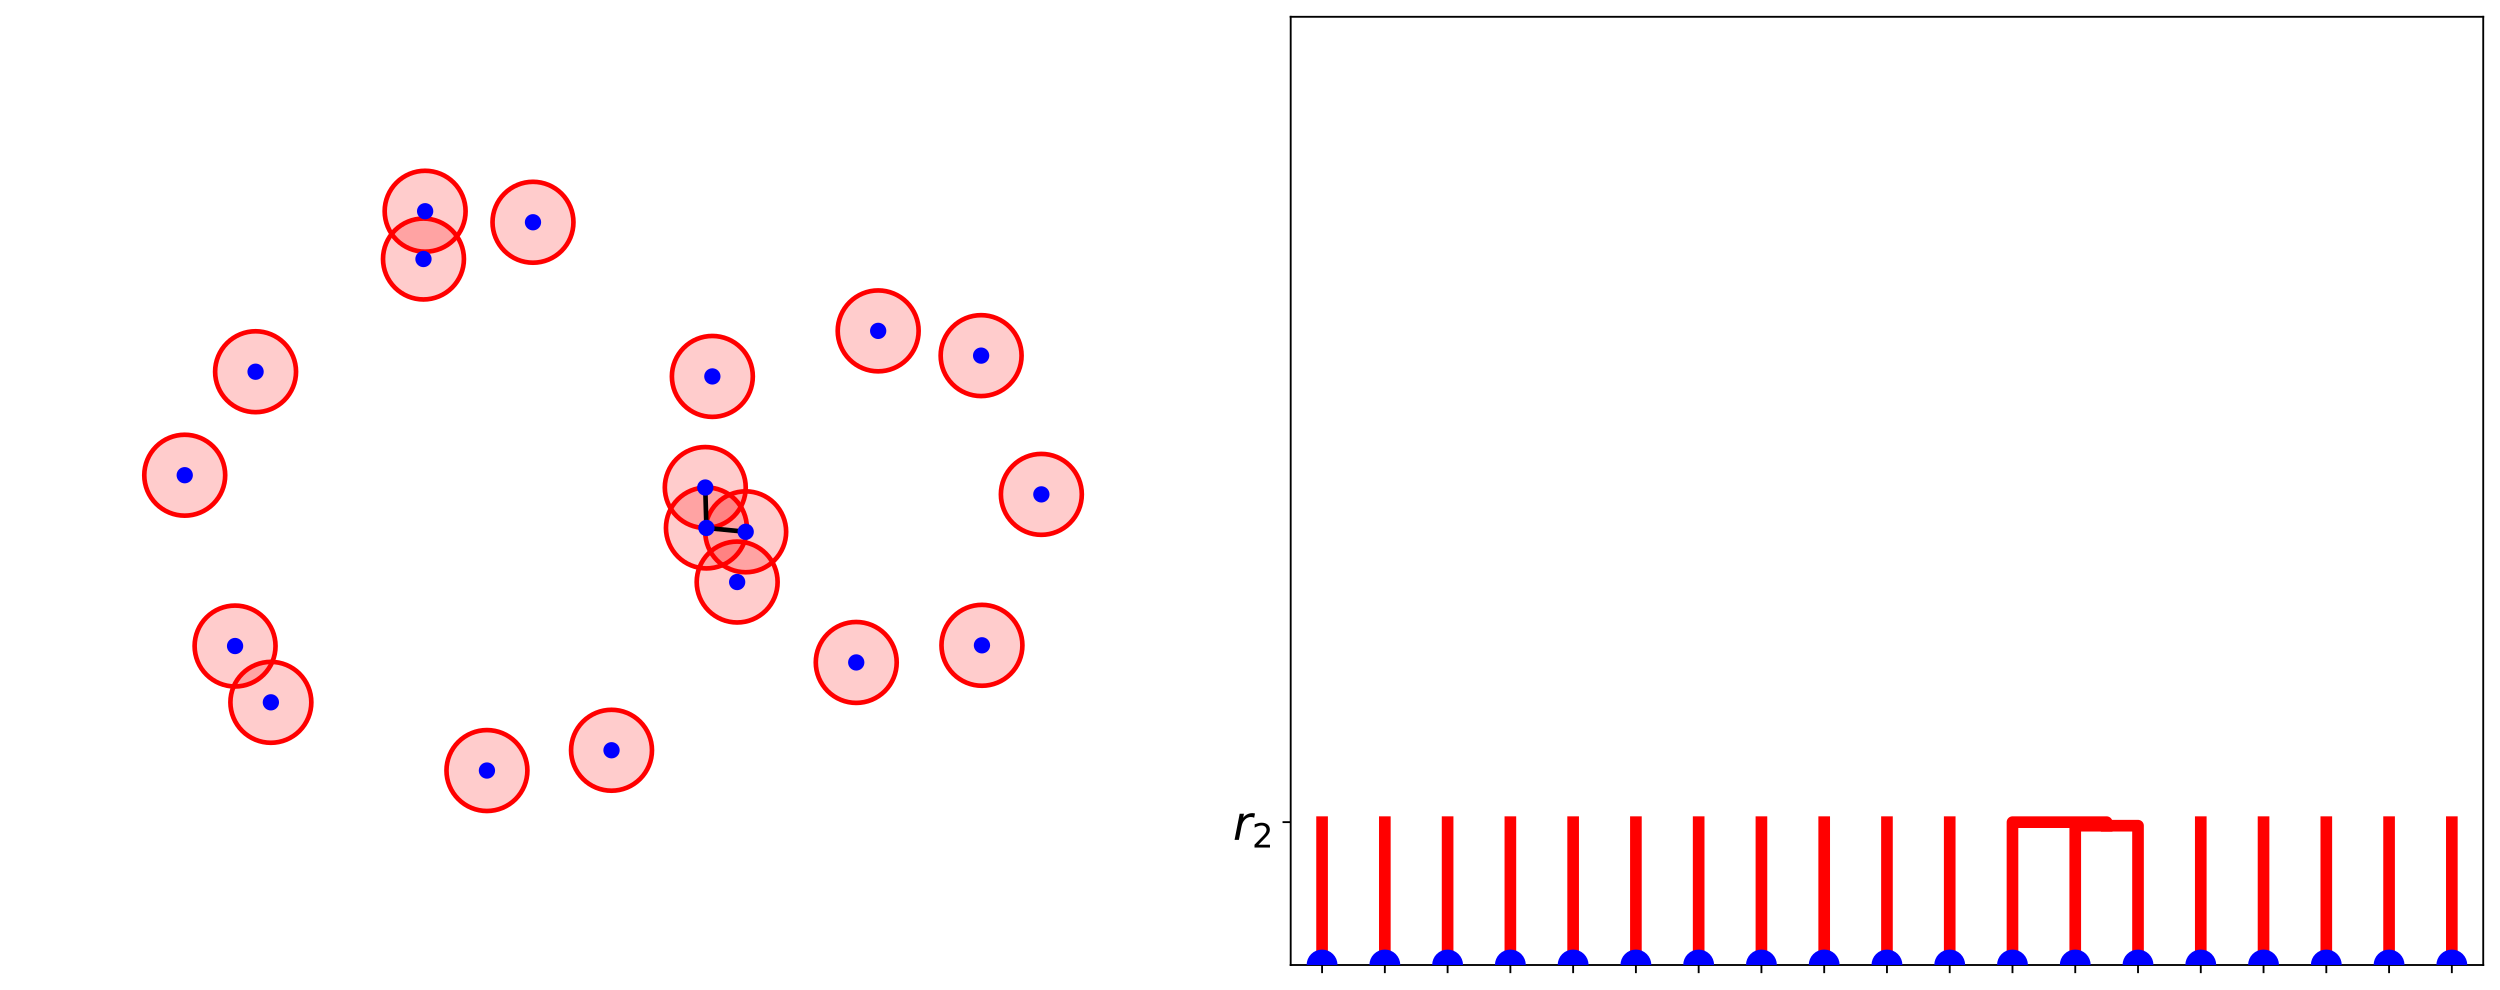 <?xml version="1.0" encoding="utf-8" standalone="no"?>
<!DOCTYPE svg PUBLIC "-//W3C//DTD SVG 1.1//EN"
  "http://www.w3.org/Graphics/SVG/1.1/DTD/svg11.dtd">
<svg xmlns:xlink="http://www.w3.org/1999/xlink" width="1072.8pt" height="424.8pt" viewBox="0 0 1072.8 424.8" xmlns="http://www.w3.org/2000/svg" version="1.1">
 <defs>
  <style type="text/css">*{stroke-linejoin: round; stroke-linecap: butt}</style>
 </defs>
 <g id="figure_1">
  <g id="patch_1">
   <path d="M 0 424.8 
L 1072.8 424.8 
L 1072.8 -0 
L 0 -0 
z
" style="fill: #ffffff"/>
  </g>
  <g id="axes_1">
   <g id="PathCollection_1">
    <defs>
     <path id="me864b03166" d="M 0 3 
C 0.796 3 1.559 2.684 2.121 2.121 
C 2.684 1.559 3 0.796 3 0 
C 3 -0.796 2.684 -1.559 2.121 -2.121 
C 1.559 -2.684 0.796 -3 0 -3 
C -0.796 -3 -1.559 -2.684 -2.121 -2.121 
C -2.684 -1.559 -3 -0.796 -3 0 
C -3 0.796 -2.684 1.559 -2.121 2.121 
C -1.559 2.684 -0.796 3 0 3 
z
" style="stroke: #1f77b4; stroke-opacity: 0"/>
    </defs>
    <g clip-path="url(#p1ba4328fe2)">
     <use xlink:href="#me864b03166" x="7.2" y="402.727" style="fill: #1f77b4; fill-opacity: 0; stroke: #1f77b4; stroke-opacity: 0"/>
     <use xlink:href="#me864b03166" x="518.938" y="18.573" style="fill: #1f77b4; fill-opacity: 0; stroke: #1f77b4; stroke-opacity: 0"/>
    </g>
   </g>
   <g id="patch_2">
    <path d="M 319.989 245.566 
C 324.593 245.566 329.01 243.737 332.266 240.481 
C 335.521 237.225 337.351 232.809 337.351 228.205 
C 337.351 223.6 335.521 219.184 332.266 215.928 
C 329.01 212.673 324.593 210.843 319.989 210.843 
C 315.385 210.843 310.969 212.673 307.713 215.928 
C 304.457 219.184 302.628 223.6 302.628 228.205 
C 302.628 232.809 304.457 237.225 307.713 240.481 
C 310.969 243.737 315.385 245.566 319.989 245.566 
z
" clip-path="url(#p1ba4328fe2)" style="fill: #ff0000; opacity: 0.2"/>
   </g>
   <g id="patch_3">
    <path d="M 305.685 178.893 
C 310.29 178.893 314.706 177.064 317.962 173.808 
C 321.218 170.552 323.047 166.136 323.047 161.532 
C 323.047 156.927 321.218 152.511 317.962 149.255 
C 314.706 145.999 310.29 144.17 305.685 144.17 
C 301.081 144.17 296.665 145.999 293.409 149.255 
C 290.153 152.511 288.324 156.927 288.324 161.532 
C 288.324 166.136 290.153 170.552 293.409 173.808 
C 296.665 177.064 301.081 178.893 305.685 178.893 
z
" clip-path="url(#p1ba4328fe2)" style="fill: #ff0000; opacity: 0.2"/>
   </g>
   <g id="patch_4">
    <path d="M 228.714 112.737 
C 233.318 112.737 237.734 110.907 240.99 107.652 
C 244.246 104.396 246.075 99.979 246.075 95.375 
C 246.075 90.771 244.246 86.355 240.99 83.099 
C 237.734 79.843 233.318 78.014 228.714 78.014 
C 224.109 78.014 219.693 79.843 216.437 83.099 
C 213.182 86.355 211.352 90.771 211.352 95.375 
C 211.352 99.979 213.182 104.396 216.437 107.652 
C 219.693 110.907 224.109 112.737 228.714 112.737 
z
" clip-path="url(#p1ba4328fe2)" style="fill: #ff0000; opacity: 0.2"/>
   </g>
   <g id="patch_5">
    <path d="M 182.433 108.007 
C 187.037 108.007 191.454 106.177 194.709 102.922 
C 197.965 99.666 199.794 95.25 199.794 90.645 
C 199.794 86.041 197.965 81.625 194.709 78.369 
C 191.454 75.113 187.037 73.284 182.433 73.284 
C 177.829 73.284 173.412 75.113 170.156 78.369 
C 166.901 81.625 165.071 86.041 165.071 90.645 
C 165.071 95.25 166.901 99.666 170.156 102.922 
C 173.412 106.177 177.829 108.007 182.433 108.007 
z
" clip-path="url(#p1ba4328fe2)" style="fill: #ff0000; opacity: 0.2"/>
   </g>
   <g id="patch_6">
    <path d="M 181.722 128.506 
C 186.326 128.506 190.742 126.677 193.998 123.421 
C 197.254 120.165 199.083 115.749 199.083 111.145 
C 199.083 106.54 197.254 102.124 193.998 98.868 
C 190.742 95.613 186.326 93.783 181.722 93.783 
C 177.117 93.783 172.701 95.613 169.445 98.868 
C 166.189 102.124 164.36 106.54 164.36 111.145 
C 164.36 115.749 166.189 120.165 169.445 123.421 
C 172.701 126.677 177.117 128.506 181.722 128.506 
z
" clip-path="url(#p1ba4328fe2)" style="fill: #ff0000; opacity: 0.2"/>
   </g>
   <g id="patch_7">
    <path d="M 109.673 176.873 
C 114.277 176.873 118.694 175.044 121.949 171.788 
C 125.205 168.533 127.034 164.116 127.034 159.512 
C 127.034 154.908 125.205 150.491 121.949 147.235 
C 118.694 143.98 114.277 142.15 109.673 142.15 
C 105.069 142.15 100.652 143.98 97.397 147.235 
C 94.141 150.491 92.312 154.908 92.312 159.512 
C 92.312 164.116 94.141 168.533 97.397 171.788 
C 100.652 175.044 105.069 176.873 109.673 176.873 
z
" clip-path="url(#p1ba4328fe2)" style="fill: #ff0000; opacity: 0.2"/>
   </g>
   <g id="patch_8">
    <path d="M 79.272 221.282 
C 83.876 221.282 88.293 219.453 91.548 216.197 
C 94.804 212.942 96.633 208.525 96.633 203.921 
C 96.633 199.317 94.804 194.9 91.548 191.644 
C 88.293 188.389 83.876 186.559 79.272 186.559 
C 74.668 186.559 70.251 188.389 66.996 191.644 
C 63.74 194.9 61.911 199.317 61.911 203.921 
C 61.911 208.525 63.74 212.942 66.996 216.197 
C 70.251 219.453 74.668 221.282 79.272 221.282 
z
" clip-path="url(#p1ba4328fe2)" style="fill: #ff0000; opacity: 0.2"/>
   </g>
   <g id="patch_9">
    <path d="M 100.873 294.587 
C 105.478 294.587 109.894 292.757 113.15 289.502 
C 116.406 286.246 118.235 281.83 118.235 277.225 
C 118.235 272.621 116.406 268.205 113.15 264.949 
C 109.894 261.693 105.478 259.864 100.873 259.864 
C 96.269 259.864 91.853 261.693 88.597 264.949 
C 85.341 268.205 83.512 272.621 83.512 277.225 
C 83.512 281.83 85.341 286.246 88.597 289.502 
C 91.853 292.757 96.269 294.587 100.873 294.587 
z
" clip-path="url(#p1ba4328fe2)" style="fill: #ff0000; opacity: 0.2"/>
   </g>
   <g id="patch_10">
    <path d="M 116.236 318.745 
C 120.84 318.745 125.256 316.915 128.512 313.66 
C 131.768 310.404 133.597 305.988 133.597 301.383 
C 133.597 296.779 131.768 292.363 128.512 289.107 
C 125.256 285.851 120.84 284.022 116.236 284.022 
C 111.632 284.022 107.215 285.851 103.959 289.107 
C 100.704 292.363 98.874 296.779 98.874 301.383 
C 98.874 305.988 100.704 310.404 103.959 313.66 
C 107.215 316.915 111.632 318.745 116.236 318.745 
z
" clip-path="url(#p1ba4328fe2)" style="fill: #ff0000; opacity: 0.2"/>
   </g>
   <g id="patch_11">
    <path d="M 208.954 348.016 
C 213.559 348.016 217.975 346.187 221.231 342.931 
C 224.486 339.675 226.316 335.259 226.316 330.655 
C 226.316 326.05 224.486 321.634 221.231 318.378 
C 217.975 315.123 213.559 313.293 208.954 313.293 
C 204.35 313.293 199.934 315.123 196.678 318.378 
C 193.422 321.634 191.593 326.05 191.593 330.655 
C 191.593 335.259 193.422 339.675 196.678 342.931 
C 199.934 346.187 204.35 348.016 208.954 348.016 
z
" clip-path="url(#p1ba4328fe2)" style="fill: #ff0000; opacity: 0.2"/>
   </g>
   <g id="patch_12">
    <path d="M 262.416 339.311 
C 267.021 339.311 271.437 337.482 274.693 334.226 
C 277.948 330.971 279.778 326.554 279.778 321.95 
C 279.778 317.346 277.948 312.929 274.693 309.674 
C 271.437 306.418 267.021 304.589 262.416 304.589 
C 257.812 304.589 253.396 306.418 250.14 309.674 
C 246.884 312.929 245.055 317.346 245.055 321.95 
C 245.055 326.554 246.884 330.971 250.14 334.226 
C 253.396 337.482 257.812 339.311 262.416 339.311 
z
" clip-path="url(#p1ba4328fe2)" style="fill: #ff0000; opacity: 0.2"/>
   </g>
   <g id="patch_13">
    <path d="M 316.328 267.121 
C 320.932 267.121 325.348 265.292 328.604 262.036 
C 331.86 258.78 333.689 254.364 333.689 249.76 
C 333.689 245.155 331.86 240.739 328.604 237.483 
C 325.348 234.228 320.932 232.398 316.328 232.398 
C 311.723 232.398 307.307 234.228 304.051 237.483 
C 300.795 240.739 298.966 245.155 298.966 249.76 
C 298.966 254.364 300.795 258.78 304.051 262.036 
C 307.307 265.292 311.723 267.121 316.328 267.121 
z
" clip-path="url(#p1ba4328fe2)" style="fill: #ff0000; opacity: 0.2"/>
   </g>
   <g id="patch_14">
    <path d="M 446.866 229.507 
C 451.47 229.507 455.886 227.678 459.142 224.422 
C 462.398 221.166 464.227 216.75 464.227 212.146 
C 464.227 207.541 462.398 203.125 459.142 199.869 
C 455.886 196.614 451.47 194.784 446.866 194.784 
C 442.261 194.784 437.845 196.614 434.589 199.869 
C 431.334 203.125 429.504 207.541 429.504 212.146 
C 429.504 216.75 431.334 221.166 434.589 224.422 
C 437.845 227.678 442.261 229.507 446.866 229.507 
z
" clip-path="url(#p1ba4328fe2)" style="fill: #ff0000; opacity: 0.2"/>
   </g>
   <g id="patch_15">
    <path d="M 421.017 169.967 
C 425.622 169.967 430.038 168.138 433.294 164.882 
C 436.549 161.626 438.379 157.21 438.379 152.605 
C 438.379 148.001 436.549 143.585 433.294 140.329 
C 430.038 137.073 425.622 135.244 421.017 135.244 
C 416.413 135.244 411.997 137.073 408.741 140.329 
C 405.485 143.585 403.656 148.001 403.656 152.605 
C 403.656 157.21 405.485 161.626 408.741 164.882 
C 411.997 168.138 416.413 169.967 421.017 169.967 
z
" clip-path="url(#p1ba4328fe2)" style="fill: #ff0000; opacity: 0.2"/>
   </g>
   <g id="patch_16">
    <path d="M 376.84 159.349 
C 381.444 159.349 385.86 157.52 389.116 154.264 
C 392.372 151.009 394.201 146.592 394.201 141.988 
C 394.201 137.384 392.372 132.967 389.116 129.712 
C 385.86 126.456 381.444 124.627 376.84 124.627 
C 372.235 124.627 367.819 126.456 364.563 129.712 
C 361.308 132.967 359.478 137.384 359.478 141.988 
C 359.478 146.592 361.308 151.009 364.563 154.264 
C 367.819 157.52 372.235 159.349 376.84 159.349 
z
" clip-path="url(#p1ba4328fe2)" style="fill: #ff0000; opacity: 0.2"/>
   </g>
   <g id="patch_17">
    <path d="M 302.646 226.564 
C 307.25 226.564 311.667 224.734 314.922 221.479 
C 318.178 218.223 320.007 213.806 320.007 209.202 
C 320.007 204.598 318.178 200.181 314.922 196.926 
C 311.667 193.67 307.25 191.841 302.646 191.841 
C 298.042 191.841 293.625 193.67 290.37 196.926 
C 287.114 200.181 285.284 204.598 285.284 209.202 
C 285.284 213.806 287.114 218.223 290.37 221.479 
C 293.625 224.734 298.042 226.564 302.646 226.564 
z
" clip-path="url(#p1ba4328fe2)" style="fill: #ff0000; opacity: 0.2"/>
   </g>
   <g id="patch_18">
    <path d="M 303.136 243.918 
C 307.741 243.918 312.157 242.089 315.413 238.833 
C 318.669 235.577 320.498 231.161 320.498 226.557 
C 320.498 221.952 318.669 217.536 315.413 214.28 
C 312.157 211.025 307.741 209.195 303.136 209.195 
C 298.532 209.195 294.116 211.025 290.86 214.28 
C 287.604 217.536 285.775 221.952 285.775 226.557 
C 285.775 231.161 287.604 235.577 290.86 238.833 
C 294.116 242.089 298.532 243.918 303.136 243.918 
z
" clip-path="url(#p1ba4328fe2)" style="fill: #ff0000; opacity: 0.2"/>
   </g>
   <g id="patch_19">
    <path d="M 367.431 301.629 
C 372.036 301.629 376.452 299.799 379.708 296.544 
C 382.964 293.288 384.793 288.871 384.793 284.267 
C 384.793 279.663 382.964 275.246 379.708 271.991 
C 376.452 268.735 372.036 266.906 367.431 266.906 
C 362.827 266.906 358.411 268.735 355.155 271.991 
C 351.899 275.246 350.07 279.663 350.07 284.267 
C 350.07 288.871 351.899 293.288 355.155 296.544 
C 358.411 299.799 362.827 301.629 367.431 301.629 
z
" clip-path="url(#p1ba4328fe2)" style="fill: #ff0000; opacity: 0.2"/>
   </g>
   <g id="patch_20">
    <path d="M 421.373 294.276 
C 425.977 294.276 430.393 292.447 433.649 289.191 
C 436.905 285.936 438.734 281.519 438.734 276.915 
C 438.734 272.311 436.905 267.894 433.649 264.639 
C 430.393 261.383 425.977 259.553 421.373 259.553 
C 416.769 259.553 412.352 261.383 409.096 264.639 
C 405.841 267.894 404.011 272.311 404.011 276.915 
C 404.011 281.519 405.841 285.936 409.096 289.191 
C 412.352 292.447 416.769 294.276 421.373 294.276 
z
" clip-path="url(#p1ba4328fe2)" style="fill: #ff0000; opacity: 0.2"/>
   </g>
   <g id="patch_21">
    <path d="M 319.989 245.566 
C 324.593 245.566 329.01 243.737 332.266 240.481 
C 335.521 237.225 337.351 232.809 337.351 228.205 
C 337.351 223.6 335.521 219.184 332.266 215.928 
C 329.01 212.673 324.593 210.843 319.989 210.843 
C 315.385 210.843 310.969 212.673 307.713 215.928 
C 304.457 219.184 302.628 223.6 302.628 228.205 
C 302.628 232.809 304.457 237.225 307.713 240.481 
C 310.969 243.737 315.385 245.566 319.989 245.566 
L 319.989 245.566 
z
" clip-path="url(#p1ba4328fe2)" style="fill: none; stroke: #ff0000; stroke-width: 2; stroke-linejoin: miter"/>
   </g>
   <g id="patch_22">
    <path d="M 305.685 178.893 
C 310.29 178.893 314.706 177.064 317.962 173.808 
C 321.218 170.552 323.047 166.136 323.047 161.532 
C 323.047 156.927 321.218 152.511 317.962 149.255 
C 314.706 145.999 310.29 144.17 305.685 144.17 
C 301.081 144.17 296.665 145.999 293.409 149.255 
C 290.153 152.511 288.324 156.927 288.324 161.532 
C 288.324 166.136 290.153 170.552 293.409 173.808 
C 296.665 177.064 301.081 178.893 305.685 178.893 
L 305.685 178.893 
z
" clip-path="url(#p1ba4328fe2)" style="fill: none; stroke: #ff0000; stroke-width: 2; stroke-linejoin: miter"/>
   </g>
   <g id="patch_23">
    <path d="M 228.714 112.737 
C 233.318 112.737 237.734 110.907 240.99 107.652 
C 244.246 104.396 246.075 99.979 246.075 95.375 
C 246.075 90.771 244.246 86.355 240.99 83.099 
C 237.734 79.843 233.318 78.014 228.714 78.014 
C 224.109 78.014 219.693 79.843 216.437 83.099 
C 213.182 86.355 211.352 90.771 211.352 95.375 
C 211.352 99.979 213.182 104.396 216.437 107.652 
C 219.693 110.907 224.109 112.737 228.714 112.737 
L 228.714 112.737 
z
" clip-path="url(#p1ba4328fe2)" style="fill: none; stroke: #ff0000; stroke-width: 2; stroke-linejoin: miter"/>
   </g>
   <g id="patch_24">
    <path d="M 182.433 108.007 
C 187.037 108.007 191.454 106.177 194.709 102.922 
C 197.965 99.666 199.794 95.25 199.794 90.645 
C 199.794 86.041 197.965 81.625 194.709 78.369 
C 191.454 75.113 187.037 73.284 182.433 73.284 
C 177.829 73.284 173.412 75.113 170.156 78.369 
C 166.901 81.625 165.071 86.041 165.071 90.645 
C 165.071 95.25 166.901 99.666 170.156 102.922 
C 173.412 106.177 177.829 108.007 182.433 108.007 
L 182.433 108.007 
z
" clip-path="url(#p1ba4328fe2)" style="fill: none; stroke: #ff0000; stroke-width: 2; stroke-linejoin: miter"/>
   </g>
   <g id="patch_25">
    <path d="M 181.722 128.506 
C 186.326 128.506 190.742 126.677 193.998 123.421 
C 197.254 120.165 199.083 115.749 199.083 111.145 
C 199.083 106.54 197.254 102.124 193.998 98.868 
C 190.742 95.613 186.326 93.783 181.722 93.783 
C 177.117 93.783 172.701 95.613 169.445 98.868 
C 166.189 102.124 164.36 106.54 164.36 111.145 
C 164.36 115.749 166.189 120.165 169.445 123.421 
C 172.701 126.677 177.117 128.506 181.722 128.506 
L 181.722 128.506 
z
" clip-path="url(#p1ba4328fe2)" style="fill: none; stroke: #ff0000; stroke-width: 2; stroke-linejoin: miter"/>
   </g>
   <g id="patch_26">
    <path d="M 109.673 176.873 
C 114.277 176.873 118.694 175.044 121.949 171.788 
C 125.205 168.533 127.034 164.116 127.034 159.512 
C 127.034 154.908 125.205 150.491 121.949 147.235 
C 118.694 143.98 114.277 142.15 109.673 142.15 
C 105.069 142.15 100.652 143.98 97.397 147.235 
C 94.141 150.491 92.312 154.908 92.312 159.512 
C 92.312 164.116 94.141 168.533 97.397 171.788 
C 100.652 175.044 105.069 176.873 109.673 176.873 
L 109.673 176.873 
z
" clip-path="url(#p1ba4328fe2)" style="fill: none; stroke: #ff0000; stroke-width: 2; stroke-linejoin: miter"/>
   </g>
   <g id="patch_27">
    <path d="M 79.272 221.282 
C 83.876 221.282 88.293 219.453 91.548 216.197 
C 94.804 212.942 96.633 208.525 96.633 203.921 
C 96.633 199.317 94.804 194.9 91.548 191.644 
C 88.293 188.389 83.876 186.559 79.272 186.559 
C 74.668 186.559 70.251 188.389 66.996 191.644 
C 63.74 194.9 61.911 199.317 61.911 203.921 
C 61.911 208.525 63.74 212.942 66.996 216.197 
C 70.251 219.453 74.668 221.282 79.272 221.282 
L 79.272 221.282 
z
" clip-path="url(#p1ba4328fe2)" style="fill: none; stroke: #ff0000; stroke-width: 2; stroke-linejoin: miter"/>
   </g>
   <g id="patch_28">
    <path d="M 100.873 294.587 
C 105.478 294.587 109.894 292.757 113.15 289.502 
C 116.406 286.246 118.235 281.83 118.235 277.225 
C 118.235 272.621 116.406 268.205 113.15 264.949 
C 109.894 261.693 105.478 259.864 100.873 259.864 
C 96.269 259.864 91.853 261.693 88.597 264.949 
C 85.341 268.205 83.512 272.621 83.512 277.225 
C 83.512 281.83 85.341 286.246 88.597 289.502 
C 91.853 292.757 96.269 294.587 100.873 294.587 
L 100.873 294.587 
z
" clip-path="url(#p1ba4328fe2)" style="fill: none; stroke: #ff0000; stroke-width: 2; stroke-linejoin: miter"/>
   </g>
   <g id="patch_29">
    <path d="M 116.236 318.745 
C 120.84 318.745 125.256 316.915 128.512 313.66 
C 131.768 310.404 133.597 305.988 133.597 301.383 
C 133.597 296.779 131.768 292.363 128.512 289.107 
C 125.256 285.851 120.84 284.022 116.236 284.022 
C 111.632 284.022 107.215 285.851 103.959 289.107 
C 100.704 292.363 98.874 296.779 98.874 301.383 
C 98.874 305.988 100.704 310.404 103.959 313.66 
C 107.215 316.915 111.632 318.745 116.236 318.745 
L 116.236 318.745 
z
" clip-path="url(#p1ba4328fe2)" style="fill: none; stroke: #ff0000; stroke-width: 2; stroke-linejoin: miter"/>
   </g>
   <g id="patch_30">
    <path d="M 208.954 348.016 
C 213.559 348.016 217.975 346.187 221.231 342.931 
C 224.486 339.675 226.316 335.259 226.316 330.655 
C 226.316 326.05 224.486 321.634 221.231 318.378 
C 217.975 315.123 213.559 313.293 208.954 313.293 
C 204.35 313.293 199.934 315.123 196.678 318.378 
C 193.422 321.634 191.593 326.05 191.593 330.655 
C 191.593 335.259 193.422 339.675 196.678 342.931 
C 199.934 346.187 204.35 348.016 208.954 348.016 
L 208.954 348.016 
z
" clip-path="url(#p1ba4328fe2)" style="fill: none; stroke: #ff0000; stroke-width: 2; stroke-linejoin: miter"/>
   </g>
   <g id="patch_31">
    <path d="M 262.416 339.311 
C 267.021 339.311 271.437 337.482 274.693 334.226 
C 277.948 330.971 279.778 326.554 279.778 321.95 
C 279.778 317.346 277.948 312.929 274.693 309.674 
C 271.437 306.418 267.021 304.589 262.416 304.589 
C 257.812 304.589 253.396 306.418 250.14 309.674 
C 246.884 312.929 245.055 317.346 245.055 321.95 
C 245.055 326.554 246.884 330.971 250.14 334.226 
C 253.396 337.482 257.812 339.311 262.416 339.311 
L 262.416 339.311 
z
" clip-path="url(#p1ba4328fe2)" style="fill: none; stroke: #ff0000; stroke-width: 2; stroke-linejoin: miter"/>
   </g>
   <g id="patch_32">
    <path d="M 316.328 267.121 
C 320.932 267.121 325.348 265.292 328.604 262.036 
C 331.86 258.78 333.689 254.364 333.689 249.76 
C 333.689 245.155 331.86 240.739 328.604 237.483 
C 325.348 234.228 320.932 232.398 316.328 232.398 
C 311.723 232.398 307.307 234.228 304.051 237.483 
C 300.795 240.739 298.966 245.155 298.966 249.76 
C 298.966 254.364 300.795 258.78 304.051 262.036 
C 307.307 265.292 311.723 267.121 316.328 267.121 
L 316.328 267.121 
z
" clip-path="url(#p1ba4328fe2)" style="fill: none; stroke: #ff0000; stroke-width: 2; stroke-linejoin: miter"/>
   </g>
   <g id="patch_33">
    <path d="M 446.866 229.507 
C 451.47 229.507 455.886 227.678 459.142 224.422 
C 462.398 221.166 464.227 216.75 464.227 212.146 
C 464.227 207.541 462.398 203.125 459.142 199.869 
C 455.886 196.614 451.47 194.784 446.866 194.784 
C 442.261 194.784 437.845 196.614 434.589 199.869 
C 431.334 203.125 429.504 207.541 429.504 212.146 
C 429.504 216.75 431.334 221.166 434.589 224.422 
C 437.845 227.678 442.261 229.507 446.866 229.507 
L 446.866 229.507 
z
" clip-path="url(#p1ba4328fe2)" style="fill: none; stroke: #ff0000; stroke-width: 2; stroke-linejoin: miter"/>
   </g>
   <g id="patch_34">
    <path d="M 421.017 169.967 
C 425.622 169.967 430.038 168.138 433.294 164.882 
C 436.549 161.626 438.379 157.21 438.379 152.605 
C 438.379 148.001 436.549 143.585 433.294 140.329 
C 430.038 137.073 425.622 135.244 421.017 135.244 
C 416.413 135.244 411.997 137.073 408.741 140.329 
C 405.485 143.585 403.656 148.001 403.656 152.605 
C 403.656 157.21 405.485 161.626 408.741 164.882 
C 411.997 168.138 416.413 169.967 421.017 169.967 
L 421.017 169.967 
z
" clip-path="url(#p1ba4328fe2)" style="fill: none; stroke: #ff0000; stroke-width: 2; stroke-linejoin: miter"/>
   </g>
   <g id="patch_35">
    <path d="M 376.84 159.349 
C 381.444 159.349 385.86 157.52 389.116 154.264 
C 392.372 151.009 394.201 146.592 394.201 141.988 
C 394.201 137.384 392.372 132.967 389.116 129.712 
C 385.86 126.456 381.444 124.627 376.84 124.627 
C 372.235 124.627 367.819 126.456 364.563 129.712 
C 361.308 132.967 359.478 137.384 359.478 141.988 
C 359.478 146.592 361.308 151.009 364.563 154.264 
C 367.819 157.52 372.235 159.349 376.84 159.349 
L 376.84 159.349 
z
" clip-path="url(#p1ba4328fe2)" style="fill: none; stroke: #ff0000; stroke-width: 2; stroke-linejoin: miter"/>
   </g>
   <g id="patch_36">
    <path d="M 302.646 226.564 
C 307.25 226.564 311.667 224.734 314.922 221.479 
C 318.178 218.223 320.007 213.806 320.007 209.202 
C 320.007 204.598 318.178 200.181 314.922 196.926 
C 311.667 193.67 307.25 191.841 302.646 191.841 
C 298.042 191.841 293.625 193.67 290.37 196.926 
C 287.114 200.181 285.284 204.598 285.284 209.202 
C 285.284 213.806 287.114 218.223 290.37 221.479 
C 293.625 224.734 298.042 226.564 302.646 226.564 
L 302.646 226.564 
z
" clip-path="url(#p1ba4328fe2)" style="fill: none; stroke: #ff0000; stroke-width: 2; stroke-linejoin: miter"/>
   </g>
   <g id="patch_37">
    <path d="M 303.136 243.918 
C 307.741 243.918 312.157 242.089 315.413 238.833 
C 318.669 235.577 320.498 231.161 320.498 226.557 
C 320.498 221.952 318.669 217.536 315.413 214.28 
C 312.157 211.025 307.741 209.195 303.136 209.195 
C 298.532 209.195 294.116 211.025 290.86 214.28 
C 287.604 217.536 285.775 221.952 285.775 226.557 
C 285.775 231.161 287.604 235.577 290.86 238.833 
C 294.116 242.089 298.532 243.918 303.136 243.918 
L 303.136 243.918 
z
" clip-path="url(#p1ba4328fe2)" style="fill: none; stroke: #ff0000; stroke-width: 2; stroke-linejoin: miter"/>
   </g>
   <g id="patch_38">
    <path d="M 367.431 301.629 
C 372.036 301.629 376.452 299.799 379.708 296.544 
C 382.964 293.288 384.793 288.871 384.793 284.267 
C 384.793 279.663 382.964 275.246 379.708 271.991 
C 376.452 268.735 372.036 266.906 367.431 266.906 
C 362.827 266.906 358.411 268.735 355.155 271.991 
C 351.899 275.246 350.07 279.663 350.07 284.267 
C 350.07 288.871 351.899 293.288 355.155 296.544 
C 358.411 299.799 362.827 301.629 367.431 301.629 
L 367.431 301.629 
z
" clip-path="url(#p1ba4328fe2)" style="fill: none; stroke: #ff0000; stroke-width: 2; stroke-linejoin: miter"/>
   </g>
   <g id="patch_39">
    <path d="M 421.373 294.276 
C 425.977 294.276 430.393 292.447 433.649 289.191 
C 436.905 285.936 438.734 281.519 438.734 276.915 
C 438.734 272.311 436.905 267.894 433.649 264.639 
C 430.393 261.383 425.977 259.553 421.373 259.553 
C 416.769 259.553 412.352 261.383 409.096 264.639 
C 405.841 267.894 404.011 272.311 404.011 276.915 
C 404.011 281.519 405.841 285.936 409.096 289.191 
C 412.352 292.447 416.769 294.276 421.373 294.276 
L 421.373 294.276 
z
" clip-path="url(#p1ba4328fe2)" style="fill: none; stroke: #ff0000; stroke-width: 2; stroke-linejoin: miter"/>
   </g>
   <g id="line2d_1">
    <path d="M 319.989 228.205 
L 303.136 226.557 
" clip-path="url(#p1ba4328fe2)" style="fill: none; stroke: #000000; stroke-width: 2; stroke-linecap: square"/>
   </g>
   <g id="line2d_2">
    <path d="M 302.646 209.202 
L 303.136 226.557 
" clip-path="url(#p1ba4328fe2)" style="fill: none; stroke: #000000; stroke-width: 2; stroke-linecap: square"/>
   </g>
   <g id="PathCollection_2">
    <defs>
     <path id="m7410e1544d" d="M 0 3 
C 0.796 3 1.559 2.684 2.121 2.121 
C 2.684 1.559 3 0.796 3 0 
C 3 -0.796 2.684 -1.559 2.121 -2.121 
C 1.559 -2.684 0.796 -3 0 -3 
C -0.796 -3 -1.559 -2.684 -2.121 -2.121 
C -2.684 -1.559 -3 -0.796 -3 0 
C -3 0.796 -2.684 1.559 -2.121 2.121 
C -1.559 2.684 -0.796 3 0 3 
z
" style="stroke: #0000ff"/>
    </defs>
    <g clip-path="url(#p1ba4328fe2)">
     <use xlink:href="#m7410e1544d" x="319.989" y="228.205" style="fill: #0000ff; stroke: #0000ff"/>
     <use xlink:href="#m7410e1544d" x="305.685" y="161.532" style="fill: #0000ff; stroke: #0000ff"/>
     <use xlink:href="#m7410e1544d" x="228.714" y="95.375" style="fill: #0000ff; stroke: #0000ff"/>
     <use xlink:href="#m7410e1544d" x="182.433" y="90.645" style="fill: #0000ff; stroke: #0000ff"/>
     <use xlink:href="#m7410e1544d" x="181.722" y="111.145" style="fill: #0000ff; stroke: #0000ff"/>
     <use xlink:href="#m7410e1544d" x="109.673" y="159.512" style="fill: #0000ff; stroke: #0000ff"/>
     <use xlink:href="#m7410e1544d" x="79.272" y="203.921" style="fill: #0000ff; stroke: #0000ff"/>
     <use xlink:href="#m7410e1544d" x="100.873" y="277.225" style="fill: #0000ff; stroke: #0000ff"/>
     <use xlink:href="#m7410e1544d" x="116.236" y="301.383" style="fill: #0000ff; stroke: #0000ff"/>
     <use xlink:href="#m7410e1544d" x="208.954" y="330.655" style="fill: #0000ff; stroke: #0000ff"/>
     <use xlink:href="#m7410e1544d" x="262.416" y="321.95" style="fill: #0000ff; stroke: #0000ff"/>
     <use xlink:href="#m7410e1544d" x="316.328" y="249.76" style="fill: #0000ff; stroke: #0000ff"/>
     <use xlink:href="#m7410e1544d" x="446.866" y="212.146" style="fill: #0000ff; stroke: #0000ff"/>
     <use xlink:href="#m7410e1544d" x="421.017" y="152.605" style="fill: #0000ff; stroke: #0000ff"/>
     <use xlink:href="#m7410e1544d" x="376.84" y="141.988" style="fill: #0000ff; stroke: #0000ff"/>
     <use xlink:href="#m7410e1544d" x="302.646" y="209.202" style="fill: #0000ff; stroke: #0000ff"/>
     <use xlink:href="#m7410e1544d" x="303.136" y="226.557" style="fill: #0000ff; stroke: #0000ff"/>
     <use xlink:href="#m7410e1544d" x="367.431" y="284.267" style="fill: #0000ff; stroke: #0000ff"/>
     <use xlink:href="#m7410e1544d" x="421.373" y="276.915" style="fill: #0000ff; stroke: #0000ff"/>
    </g>
   </g>
  </g>
  <g id="axes_2">
   <g id="patch_40">
    <path d="M 553.862 414.1 
L 1065.6 414.1 
L 1065.6 7.2 
L 553.862 7.2 
z
" style="fill: #ffffff"/>
   </g>
   <g id="matplotlib.axis_1">
    <g id="xtick_1">
     <g id="line2d_3">
      <defs>
       <path id="m5e89a50793" d="M 0 0 
L 0 3.5 
" style="stroke: #000000; stroke-width: 0.8"/>
      </defs>
      <g>
       <use xlink:href="#m5e89a50793" x="567.329" y="414.1" style="stroke: #000000; stroke-width: 0.8"/>
      </g>
     </g>
    </g>
    <g id="xtick_2">
     <g id="line2d_4">
      <g>
       <use xlink:href="#m5e89a50793" x="594.263" y="414.1" style="stroke: #000000; stroke-width: 0.8"/>
      </g>
     </g>
    </g>
    <g id="xtick_3">
     <g id="line2d_5">
      <g>
       <use xlink:href="#m5e89a50793" x="621.196" y="414.1" style="stroke: #000000; stroke-width: 0.8"/>
      </g>
     </g>
    </g>
    <g id="xtick_4">
     <g id="line2d_6">
      <g>
       <use xlink:href="#m5e89a50793" x="648.13" y="414.1" style="stroke: #000000; stroke-width: 0.8"/>
      </g>
     </g>
    </g>
    <g id="xtick_5">
     <g id="line2d_7">
      <g>
       <use xlink:href="#m5e89a50793" x="675.063" y="414.1" style="stroke: #000000; stroke-width: 0.8"/>
      </g>
     </g>
    </g>
    <g id="xtick_6">
     <g id="line2d_8">
      <g>
       <use xlink:href="#m5e89a50793" x="701.997" y="414.1" style="stroke: #000000; stroke-width: 0.8"/>
      </g>
     </g>
    </g>
    <g id="xtick_7">
     <g id="line2d_9">
      <g>
       <use xlink:href="#m5e89a50793" x="728.93" y="414.1" style="stroke: #000000; stroke-width: 0.8"/>
      </g>
     </g>
    </g>
    <g id="xtick_8">
     <g id="line2d_10">
      <g>
       <use xlink:href="#m5e89a50793" x="755.864" y="414.1" style="stroke: #000000; stroke-width: 0.8"/>
      </g>
     </g>
    </g>
    <g id="xtick_9">
     <g id="line2d_11">
      <g>
       <use xlink:href="#m5e89a50793" x="782.798" y="414.1" style="stroke: #000000; stroke-width: 0.8"/>
      </g>
     </g>
    </g>
    <g id="xtick_10">
     <g id="line2d_12">
      <g>
       <use xlink:href="#m5e89a50793" x="809.731" y="414.1" style="stroke: #000000; stroke-width: 0.8"/>
      </g>
     </g>
    </g>
    <g id="xtick_11">
     <g id="line2d_13">
      <g>
       <use xlink:href="#m5e89a50793" x="836.665" y="414.1" style="stroke: #000000; stroke-width: 0.8"/>
      </g>
     </g>
    </g>
    <g id="xtick_12">
     <g id="line2d_14">
      <g>
       <use xlink:href="#m5e89a50793" x="863.598" y="414.1" style="stroke: #000000; stroke-width: 0.8"/>
      </g>
     </g>
    </g>
    <g id="xtick_13">
     <g id="line2d_15">
      <g>
       <use xlink:href="#m5e89a50793" x="890.532" y="414.1" style="stroke: #000000; stroke-width: 0.8"/>
      </g>
     </g>
    </g>
    <g id="xtick_14">
     <g id="line2d_16">
      <g>
       <use xlink:href="#m5e89a50793" x="917.465" y="414.1" style="stroke: #000000; stroke-width: 0.8"/>
      </g>
     </g>
    </g>
    <g id="xtick_15">
     <g id="line2d_17">
      <g>
       <use xlink:href="#m5e89a50793" x="944.399" y="414.1" style="stroke: #000000; stroke-width: 0.8"/>
      </g>
     </g>
    </g>
    <g id="xtick_16">
     <g id="line2d_18">
      <g>
       <use xlink:href="#m5e89a50793" x="971.333" y="414.1" style="stroke: #000000; stroke-width: 0.8"/>
      </g>
     </g>
    </g>
    <g id="xtick_17">
     <g id="line2d_19">
      <g>
       <use xlink:href="#m5e89a50793" x="998.266" y="414.1" style="stroke: #000000; stroke-width: 0.8"/>
      </g>
     </g>
    </g>
    <g id="xtick_18">
     <g id="line2d_20">
      <g>
       <use xlink:href="#m5e89a50793" x="1025.2" y="414.1" style="stroke: #000000; stroke-width: 0.8"/>
      </g>
     </g>
    </g>
    <g id="xtick_19">
     <g id="line2d_21">
      <g>
       <use xlink:href="#m5e89a50793" x="1052.133" y="414.1" style="stroke: #000000; stroke-width: 0.8"/>
      </g>
     </g>
    </g>
   </g>
   <g id="matplotlib.axis_2">
    <g id="ytick_1">
     <g id="line2d_22">
      <defs>
       <path id="meb0109ea36" d="M 0 0 
L -3.5 0 
" style="stroke: #000000; stroke-width: 0.8"/>
      </defs>
      <g>
       <use xlink:href="#meb0109ea36" x="553.862" y="352.803" style="stroke: #000000; stroke-width: 0.8"/>
      </g>
     </g>
     <g id="text_1">
      <!-- $r_{2}$ -->
      <g transform="translate(529.062 360.401) scale(0.2 -0.2)">
       <defs>
        <path id="DejaVuSans-Oblique-72" d="M 2853 2969 
Q 2766 3016 2653 3041 
Q 2541 3066 2413 3066 
Q 1953 3066 1609 2717 
Q 1266 2369 1153 1784 
L 800 0 
L 225 0 
L 909 3500 
L 1484 3500 
L 1375 2956 
Q 1603 3259 1920 3421 
Q 2238 3584 2597 3584 
Q 2691 3584 2781 3573 
Q 2872 3563 2963 3538 
L 2853 2969 
z
" transform="scale(0.016)"/>
        <path id="DejaVuSans-32" d="M 1228 531 
L 3431 531 
L 3431 0 
L 469 0 
L 469 531 
Q 828 903 1448 1529 
Q 2069 2156 2228 2338 
Q 2531 2678 2651 2914 
Q 2772 3150 2772 3378 
Q 2772 3750 2511 3984 
Q 2250 4219 1831 4219 
Q 1534 4219 1204 4116 
Q 875 4013 500 3803 
L 500 4441 
Q 881 4594 1212 4672 
Q 1544 4750 1819 4750 
Q 2544 4750 2975 4387 
Q 3406 4025 3406 3419 
Q 3406 3131 3298 2873 
Q 3191 2616 2906 2266 
Q 2828 2175 2409 1742 
Q 1991 1309 1228 531 
z
" transform="scale(0.016)"/>
       </defs>
       <use xlink:href="#DejaVuSans-Oblique-72"/>
       <use xlink:href="#DejaVuSans-32" transform="translate(41.113 -16.406) scale(0.7)"/>
      </g>
     </g>
    </g>
   </g>
   <g id="line2d_23">
    <path d="M 890.532 414.1 
L 890.532 354.315 
L 917.465 354.315 
L 917.465 414.1 
" clip-path="url(#pd46bed2876)" style="fill: none; stroke: #ff0000; stroke-width: 5; stroke-linecap: square"/>
   </g>
   <g id="line2d_24">
    <path d="M 863.598 414.1 
L 863.598 352.803 
L 903.999 352.803 
L 903.999 354.315 
" clip-path="url(#pd46bed2876)" style="fill: none; stroke: #ff0000; stroke-width: 5; stroke-linecap: square"/>
   </g>
   <g id="line2d_25">
    <path d="M 594.263 414.1 
L 594.263 352.803 
" clip-path="url(#pd46bed2876)" style="fill: none; stroke: #ff0000; stroke-width: 5; stroke-linecap: square"/>
   </g>
   <g id="line2d_26">
    <path d="M 621.196 414.1 
L 621.196 352.803 
" clip-path="url(#pd46bed2876)" style="fill: none; stroke: #ff0000; stroke-width: 5; stroke-linecap: square"/>
   </g>
   <g id="line2d_27">
    <path d="M 567.329 414.1 
L 567.329 352.803 
" clip-path="url(#pd46bed2876)" style="fill: none; stroke: #ff0000; stroke-width: 5; stroke-linecap: square"/>
   </g>
   <g id="line2d_28">
    <path d="M 648.13 414.1 
L 648.13 352.803 
" clip-path="url(#pd46bed2876)" style="fill: none; stroke: #ff0000; stroke-width: 5; stroke-linecap: square"/>
   </g>
   <g id="line2d_29">
    <path d="M 675.063 414.1 
L 675.063 352.803 
" clip-path="url(#pd46bed2876)" style="fill: none; stroke: #ff0000; stroke-width: 5; stroke-linecap: square"/>
   </g>
   <g id="line2d_30">
    <path d="M 701.997 414.1 
L 701.997 352.803 
" clip-path="url(#pd46bed2876)" style="fill: none; stroke: #ff0000; stroke-width: 5; stroke-linecap: square"/>
   </g>
   <g id="line2d_31">
    <path d="M 728.93 414.1 
L 728.93 352.803 
" clip-path="url(#pd46bed2876)" style="fill: none; stroke: #ff0000; stroke-width: 5; stroke-linecap: square"/>
   </g>
   <g id="line2d_32">
    <path d="M 755.864 414.1 
L 755.864 352.803 
" clip-path="url(#pd46bed2876)" style="fill: none; stroke: #ff0000; stroke-width: 5; stroke-linecap: square"/>
   </g>
   <g id="line2d_33">
    <path d="M 782.798 414.1 
L 782.798 352.803 
" clip-path="url(#pd46bed2876)" style="fill: none; stroke: #ff0000; stroke-width: 5; stroke-linecap: square"/>
   </g>
   <g id="line2d_34">
    <path d="M 836.665 414.1 
L 836.665 352.803 
" clip-path="url(#pd46bed2876)" style="fill: none; stroke: #ff0000; stroke-width: 5; stroke-linecap: square"/>
   </g>
   <g id="line2d_35">
    <path d="M 809.731 414.1 
L 809.731 352.803 
" clip-path="url(#pd46bed2876)" style="fill: none; stroke: #ff0000; stroke-width: 5; stroke-linecap: square"/>
   </g>
   <g id="line2d_36">
    <path d="M 944.399 414.1 
L 944.399 352.803 
" clip-path="url(#pd46bed2876)" style="fill: none; stroke: #ff0000; stroke-width: 5; stroke-linecap: square"/>
   </g>
   <g id="line2d_37">
    <path d="M 971.333 414.1 
L 971.333 352.803 
" clip-path="url(#pd46bed2876)" style="fill: none; stroke: #ff0000; stroke-width: 5; stroke-linecap: square"/>
   </g>
   <g id="line2d_38">
    <path d="M 1025.2 414.1 
L 1025.2 352.803 
" clip-path="url(#pd46bed2876)" style="fill: none; stroke: #ff0000; stroke-width: 5; stroke-linecap: square"/>
   </g>
   <g id="line2d_39">
    <path d="M 1052.133 414.1 
L 1052.133 352.803 
" clip-path="url(#pd46bed2876)" style="fill: none; stroke: #ff0000; stroke-width: 5; stroke-linecap: square"/>
   </g>
   <g id="line2d_40">
    <path d="M 998.266 414.1 
L 998.266 352.803 
" clip-path="url(#pd46bed2876)" style="fill: none; stroke: #ff0000; stroke-width: 5; stroke-linecap: square"/>
   </g>
   <g id="line2d_41">
    <path d="M 883.798 352.803 
L 883.798 352.803 
" clip-path="url(#pd46bed2876)" style="fill: none; stroke: #ff0000; stroke-width: 5; stroke-linecap: square"/>
   </g>
   <g id="patch_41">
    <path d="M 553.862 414.1 
L 553.862 7.2 
" style="fill: none; stroke: #000000; stroke-width: 0.8; stroke-linejoin: miter; stroke-linecap: square"/>
   </g>
   <g id="patch_42">
    <path d="M 1065.6 414.1 
L 1065.6 7.2 
" style="fill: none; stroke: #000000; stroke-width: 0.8; stroke-linejoin: miter; stroke-linecap: square"/>
   </g>
   <g id="patch_43">
    <path d="M 553.862 414.1 
L 1065.6 414.1 
" style="fill: none; stroke: #000000; stroke-width: 0.8; stroke-linejoin: miter; stroke-linecap: square"/>
   </g>
   <g id="patch_44">
    <path d="M 553.862 7.2 
L 1065.6 7.2 
" style="fill: none; stroke: #000000; stroke-width: 0.8; stroke-linejoin: miter; stroke-linecap: square"/>
   </g>
   <g id="PathCollection_3">
    <defs>
     <path id="mad5ff1c5af" d="M 0 6.124 
C 1.624 6.124 3.182 5.478 4.33 4.33 
C 5.478 3.182 6.124 1.624 6.124 0 
C 6.124 -1.624 5.478 -3.182 4.33 -4.33 
C 3.182 -5.478 1.624 -6.124 0 -6.124 
C -1.624 -6.124 -3.182 -5.478 -4.33 -4.33 
C -5.478 -3.182 -6.124 -1.624 -6.124 0 
C -6.124 1.624 -5.478 3.182 -4.33 4.33 
C -3.182 5.478 -1.624 6.124 0 6.124 
z
" style="stroke: #0000ff"/>
    </defs>
    <g clip-path="url(#pd46bed2876)">
     <use xlink:href="#mad5ff1c5af" x="567.329" y="414.1" style="fill: #0000ff; stroke: #0000ff"/>
     <use xlink:href="#mad5ff1c5af" x="594.263" y="414.1" style="fill: #0000ff; stroke: #0000ff"/>
     <use xlink:href="#mad5ff1c5af" x="621.196" y="414.1" style="fill: #0000ff; stroke: #0000ff"/>
     <use xlink:href="#mad5ff1c5af" x="648.13" y="414.1" style="fill: #0000ff; stroke: #0000ff"/>
     <use xlink:href="#mad5ff1c5af" x="675.063" y="414.1" style="fill: #0000ff; stroke: #0000ff"/>
     <use xlink:href="#mad5ff1c5af" x="701.997" y="414.1" style="fill: #0000ff; stroke: #0000ff"/>
     <use xlink:href="#mad5ff1c5af" x="728.93" y="414.1" style="fill: #0000ff; stroke: #0000ff"/>
     <use xlink:href="#mad5ff1c5af" x="755.864" y="414.1" style="fill: #0000ff; stroke: #0000ff"/>
     <use xlink:href="#mad5ff1c5af" x="782.798" y="414.1" style="fill: #0000ff; stroke: #0000ff"/>
     <use xlink:href="#mad5ff1c5af" x="809.731" y="414.1" style="fill: #0000ff; stroke: #0000ff"/>
     <use xlink:href="#mad5ff1c5af" x="836.665" y="414.1" style="fill: #0000ff; stroke: #0000ff"/>
     <use xlink:href="#mad5ff1c5af" x="863.598" y="414.1" style="fill: #0000ff; stroke: #0000ff"/>
     <use xlink:href="#mad5ff1c5af" x="890.532" y="414.1" style="fill: #0000ff; stroke: #0000ff"/>
     <use xlink:href="#mad5ff1c5af" x="917.465" y="414.1" style="fill: #0000ff; stroke: #0000ff"/>
     <use xlink:href="#mad5ff1c5af" x="944.399" y="414.1" style="fill: #0000ff; stroke: #0000ff"/>
     <use xlink:href="#mad5ff1c5af" x="971.333" y="414.1" style="fill: #0000ff; stroke: #0000ff"/>
     <use xlink:href="#mad5ff1c5af" x="998.266" y="414.1" style="fill: #0000ff; stroke: #0000ff"/>
     <use xlink:href="#mad5ff1c5af" x="1025.2" y="414.1" style="fill: #0000ff; stroke: #0000ff"/>
     <use xlink:href="#mad5ff1c5af" x="1052.133" y="414.1" style="fill: #0000ff; stroke: #0000ff"/>
    </g>
   </g>
  </g>
 </g>
 <defs>
  <clipPath id="p1ba4328fe2">
   <rect x="7.2" y="18.573" width="511.738" height="384.153"/>
  </clipPath>
  <clipPath id="pd46bed2876">
   <rect x="553.862" y="7.2" width="511.738" height="406.9"/>
  </clipPath>
 </defs>
</svg>
